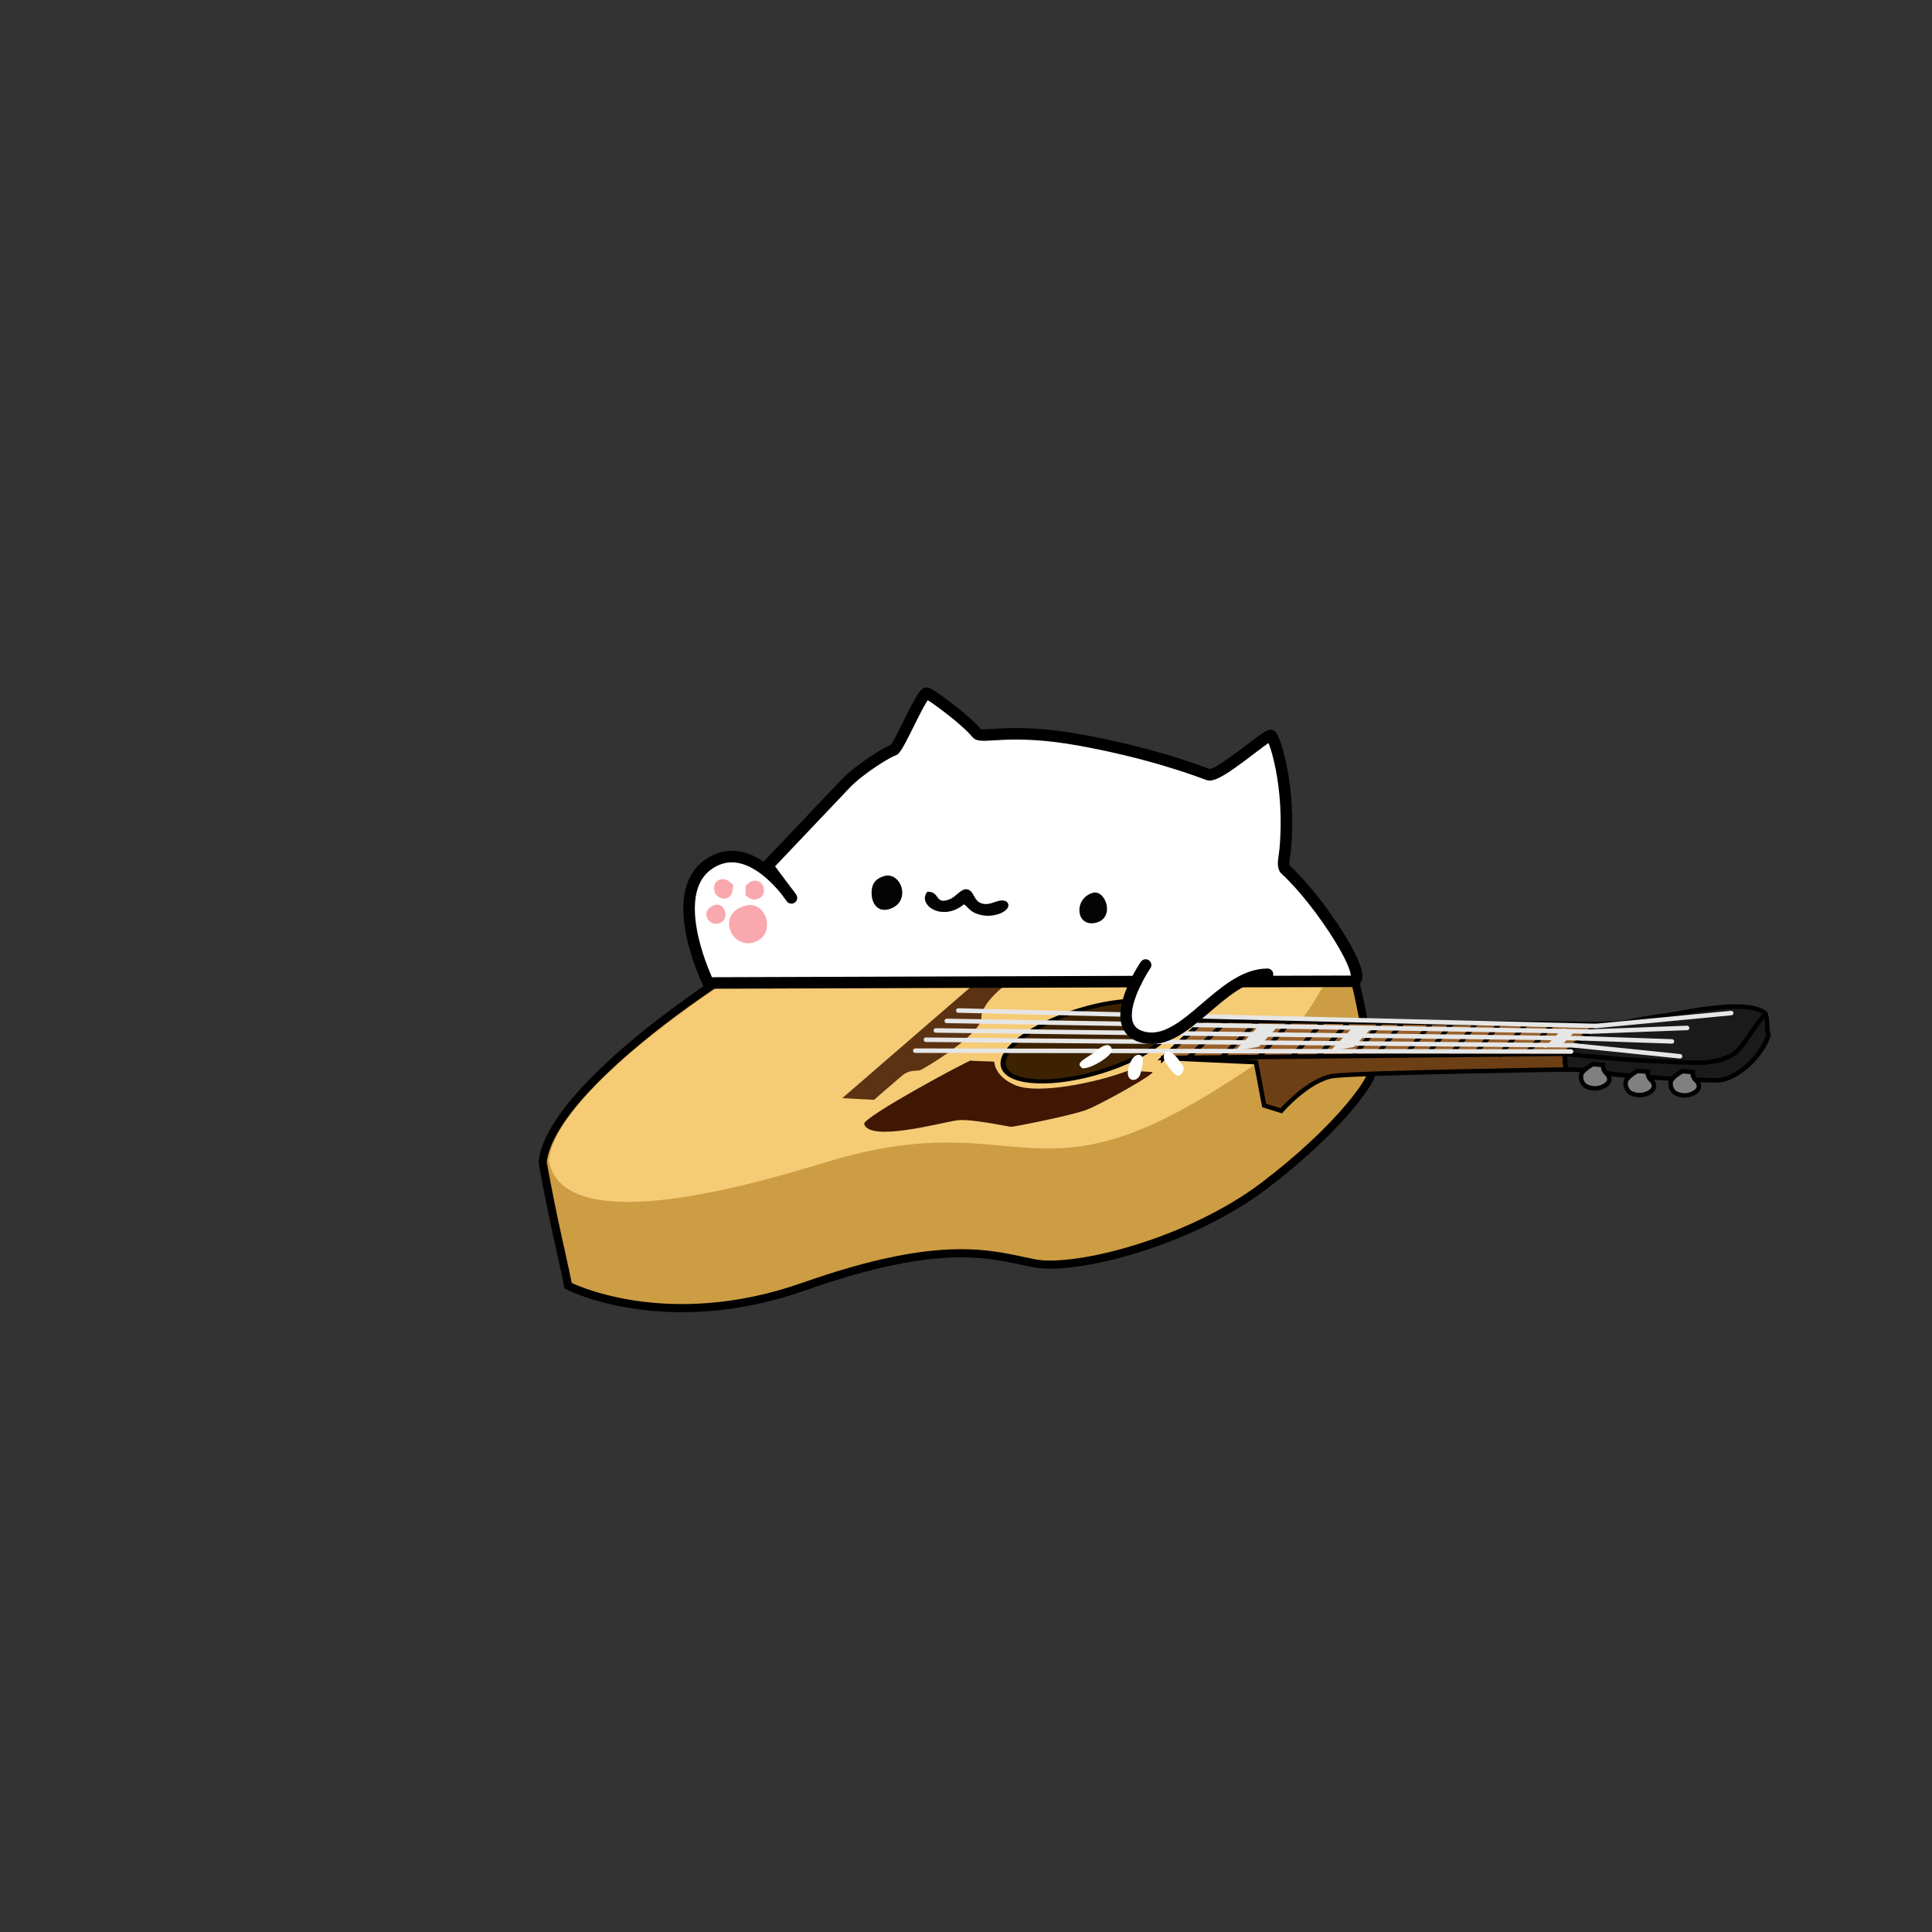 <?xml version="1.0" encoding="UTF-8"?>
<!DOCTYPE svg PUBLIC "-//W3C//DTD SVG 1.1//EN" "http://www.w3.org/Graphics/SVG/1.1/DTD/svg11.dtd">
<!-- Creator: CorelDRAW 2020 (64-Bit) -->
<svg xmlns="http://www.w3.org/2000/svg" xml:space="preserve" width="33.161mm" height="33.161mm" version="1.1" style="shape-rendering:geometricPrecision; text-rendering:geometricPrecision; image-rendering:optimizeQuality; fill-rule:evenodd; clip-rule:evenodd"
viewBox="0 0 68.79 68.79"
 xmlns:xlink="http://www.w3.org/1999/xlink"
 xmlns:xodm="http://www.corel.com/coreldraw/odm/2003">
 <rect x="0" y="0" width="68.79" height="68.79" fill="#333333" stroke="none"/>
 <defs>
  <style type="text/css">
   <![CDATA[
    .str0 {stroke:black;stroke-width:0.29;stroke-miterlimit:22.926}
    .str1 {stroke:black;stroke-width:0.16;stroke-miterlimit:22.926}
    .str3 {stroke:black;stroke-width:0.41;stroke-linecap:round;stroke-miterlimit:22.926}
    .str2 {stroke:#E6E6E6;stroke-width:0.16;stroke-linecap:round;stroke-miterlimit:22.926}
    .str4 {stroke:black;stroke-width:0.41;stroke-linecap:round;stroke-linejoin:round;stroke-miterlimit:22.926}
    .fil0 {fill:none}
    .fil13 {fill:#040404}
    .fil6 {fill:#1A1A1A}
    .fil4 {fill:#3C2201}
    .fil7 {fill:#3F1703}
    .fil3 {fill:#5B3313}
    .fil5 {fill:#6D3F15}
    .fil10 {fill:gray}
    .fil8 {fill:#99612C}
    .fil1 {fill:#CD9D43}
    .fil9 {fill:#E6E6E6}
    .fil2 {fill:#F5CB76}
    .fil12 {fill:#F9A9AD}
    .fil14 {fill:white}
    .fil11 {fill:white}
   ]]>
  </style>
 </defs>
 <g id="Слой_x0020_1">
  <rect class="fil0" x="-0" y="-0" width="68.79" height="68.79"/>
 </g>
 <g id="close">
  <g id="_2152227127152">
   <path class="fil1 str0" d="M30.42 32.32c-2.6,0.81 -10.77,6.06 -11.1,9.06 0.42,2.3 0.63,3.02 0.91,4.4 0,0 3.44,1.78 8.42,0.02 4.98,-1.75 6.7,-1.11 8.17,-0.82 1.48,0.29 5.56,-0.76 8.19,-2.76 2.63,-2 3.73,-3.63 3.8,-3.93 0.06,-0.3 -0.52,-3.88 -1,-4.65 -0.48,-0.76 -2.2,-0.84 -4.29,-0.32 -2.09,0.52 -4.98,-1.03 -6.22,-1.49 -1.69,-0.62 -5.45,0.04 -6.88,0.49z"/>
   <path class="fil2" d="M30.47 32.41c-2.01,0.63 -10.6,5.92 -10.93,8.91 0.57,3.13 8.76,0.37 10.25,-0.05 6.4,-1.82 7.03,1.53 13.38,-2.39 2.21,-1.37 3.19,-2.04 4.51,-4.91 0.36,-0.78 -1.92,-1.04 -4.01,-0.52 -2.09,0.52 -5.22,-1.12 -6.48,-1.52 -1.68,-0.53 -4.7,-0.15 -6.71,0.48z"/>
   <path class="fil3" d="M34.81 34.93l1.06 0.09c0,0 -0.93,0.65 -0.93,1.23 -0,0.58 -2.07,1.83 -2.19,1.86 -0.12,0.03 -0.37,-0.03 -0.62,0.18 -0.25,0.21 -1.01,0.87 -1.01,0.87l-1.13 -0.06 4.83 -4.18z"/>
   <ellipse class="fil4 str1" transform="matrix(1.111 -0.344 0.329 0.853 38.801 37.066)" rx="2.75" ry="1.27"/>
   <path class="fil5 str1" d="M41.42 37.67l3.3 0.15 0.29 1.54 0.61 0.19c0,0 0.96,-1.11 1.85,-1.24 0.89,-0.12 8.28,-0.23 8.28,-0.23l-0.04 -0.49 1.21 -1.13 -14.08 -0.12 -1.42 1.34z"/>
   <path class="fil6 str1" d="M55.75 38.08c0,0 1.03,-0.01 1.52,0.14 0.24,0.07 3.16,0.27 3.93,0.24 0.49,-0.02 1.39,-0.61 1.77,-1.58 -0.08,-0.24 0,-0.41 -0.11,-0.8 -0.69,-0.57 -3.21,0.05 -3.58,0.08 -0.37,0.03 -1.56,0.27 -1.56,0.27l-0.8 0.03 -1.21 1.13 0.04 0.49z"/>
   <path class="fil7" d="M34.59 37.75c-0.13,0.01 -3.89,2.04 -3.82,2.27 0.19,0.66 2.78,-0.06 3.31,-0.13 0.46,-0.07 1.84,0.23 1.93,0.23 0.09,-0 2.15,-0.4 2.69,-0.61 0.54,-0.21 2.53,-1.33 2.32,-1.34l-0.85 -0.05c-1.18,0.45 -3.21,0.84 -3.99,0.53 -0.78,-0.31 -0.78,-0.85 -0.78,-0.85l-0.81 -0.03z"/>
   <polygon class="fil8 str1" points="42.84,36.33 41.42,37.67 55.71,37.52 56.83,36.48 "/>
   <line class="fil0 str1" x1="42.32" y1="37.65" x2="43.69" y2= "36.33" />
   <line class="fil0 str1" x1="43.44" y1="37.71" x2="44.78" y2= "36.36" />
   <line class="fil0 str1" x1="44.83" y1="37.64" x2="45.95" y2= "36.36" />
   <line class="fil0 str1" x1="46.01" y1="37.63" x2="47.08" y2= "36.4" />
   <line class="fil0 str1" x1="46.9" y1="37.65" x2="48.02" y2= "36.38" />
   <line class="fil0 str1" x1="48.18" y1="37.61" x2="49.18" y2= "36.39" />
   <line class="fil0 str1" x1="48.97" y1="37.62" x2="49.95" y2= "36.39" />
   <line class="fil0 str1" x1="50.03" y1="37.57" x2="51.02" y2= "36.35" />
   <line class="fil0 str1" x1="50.8" y1="37.57" x2="51.75" y2= "36.36" />
   <line class="fil0 str1" x1="51.61" y1="37.61" x2="52.6" y2= "36.38" />
   <line class="fil0 str1" x1="52.47" y1="37.6" x2="53.43" y2= "36.39" />
   <line class="fil0 str1" x1="53.37" y1="37.59" x2="54.39" y2= "36.4" />
   <line class="fil0 str1" x1="54.28" y1="37.58" x2="55.31" y2= "36.44" />
   <path class="fil0 str1" d="M55.71 37.52c0,0 1.56,0.17 2.44,0.22 0.88,0.05 2.26,0.12 2.58,0.09 1.32,-0.15 1.16,-0.55 2.13,-1.75"/>
   <polygon class="fil9" points="43.98,37.41 44.85,36.5 45.42,36.63 44.82,37.27 "/>
   <polygon class="fil9" points="47.36,37.42 48.24,36.51 48.8,36.64 48.2,37.28 "/>
   <polygon class="fil9" points="54.98,37.31 55.65,36.62 56.08,36.72 55.62,37.2 "/>
   <path class="fil10 str1" d="M56.71 37.89c0,0 -0.3,0.17 -0.39,0.32 -0.08,0.15 0.01,0.4 0.16,0.47 0.15,0.07 0.39,0.13 0.65,-0.02 0.26,-0.15 0.18,-0.35 0.05,-0.46 -0.12,-0.11 -0.1,-0.28 -0.1,-0.28l-0.37 -0.03z"/>
   <path class="fil10 str1" d="M58.3 38.13c0,0 -0.3,0.17 -0.39,0.32 -0.08,0.15 0.01,0.4 0.16,0.47 0.15,0.07 0.39,0.13 0.65,-0.02 0.26,-0.15 0.18,-0.35 0.05,-0.46 -0.12,-0.11 -0.1,-0.28 -0.1,-0.28l-0.37 -0.03z"/>
   <path class="fil10 str1" d="M59.9 38.14c0,0 -0.3,0.17 -0.39,0.32 -0.08,0.15 0.01,0.4 0.16,0.47 0.15,0.07 0.39,0.13 0.65,-0.02 0.26,-0.15 0.18,-0.35 0.05,-0.46 -0.12,-0.11 -0.1,-0.28 -0.1,-0.28l-0.37 -0.03z"/>
   <line class="fil0 str2" x1="34.12" y1="35.98" x2="56.83" y2= "36.53" />
   <line class="fil0 str2" x1="33.71" y1="36.35" x2="56.63" y2= "36.73" />
   <line class="fil0 str2" x1="33.32" y1="36.69" x2="56.37" y2= "36.97" />
   <line class="fil0 str2" x1="32.97" y1="37.02" x2="56.1" y2= "37.22" />
   <line class="fil0 str2" x1="32.59" y1="37.41" x2="55.94" y2= "37.44" />
   <line class="fil0 str2" x1="56.83" y1="36.53" x2="61.64" y2= "36.07" />
   <line class="fil0 str2" x1="56.63" y1="36.73" x2="60.07" y2= "36.6" />
   <line class="fil0 str2" x1="56.31" y1="36.97" x2="59.53" y2= "37.08" />
   <line class="fil0 str2" x1="56.03" y1="37.22" x2="59.82" y2= "37.61" />
  </g>
  <path class="fil11" d="M25.27 34.9c0,0 -1.52,-3.1 -0.03,-4.2 1.5,-1.1 2.99,1.17 2.99,1.17l-0.85 -1.14 2.79 -2.94c0.49,-0.51 1.51,-1.14 1.69,-1.18 0.18,-0.04 1.02,-2.1 1.2,-2.03 0.17,0.07 1.35,0.92 1.77,1.43 0.17,0.21 1.15,-0.22 3.68,0.24 2.54,0.46 4.21,1.1 4.56,1.23 0.35,0.13 2.09,-1.45 2.23,-1.39 0.12,0.05 0.72,1.77 0.51,4.06 -0.03,0.31 -0.12,0.6 0.02,0.72 1.22,1.11 3.07,3.96 2.37,3.97l-4.29 0.04c-0.75,0.64 -1.42,1.72 -2.25,1.91l-0.83 0.19c-0.25,0.05 -0.91,-0.55 -0.79,-0.84l0.5 -1.22 -15.26 -0.01z"/>
  <path class="fil12" d="M26.57 32.24c-1.05,0.24 -0.59,1.49 0.2,1.33 0.89,-0.18 0.58,-1.5 -0.2,-1.33z"/>
  <path class="fil13" d="M33.02 31.75c-0.38,0.46 0.53,1.09 1.3,0.45 0.14,0.09 0.05,0.04 0.17,0.15 0.06,0.05 0.09,0.09 0.17,0.13 0.62,0.34 1.49,-0.08 1.18,-0.38 -0.28,-0.14 -0.5,0.14 -0.83,0.08 -0.35,-0.06 -0.3,-0.43 -0.55,-0.51 -0.22,-0.07 -0.41,0.26 -0.65,0.35 -0.54,0.21 -0.32,-0.28 -0.79,-0.27z"/>
  <path class="fil13" d="M31.5 31.19c-0.34,0.09 -0.5,0.3 -0.46,0.71 0.04,0.35 0.27,0.59 0.65,0.46 0.77,-0.26 0.4,-1.33 -0.2,-1.17z"/>
  <path class="fil13" d="M38.91 31.79c-0.69,0.2 -0.61,1.22 0.09,1.07 0.73,-0.16 0.37,-1.2 -0.09,-1.07z"/>
  <path class="fil12" d="M26.09 31.49c-0.13,-0.11 -0.25,-0.24 -0.47,-0.17 -0.14,0.05 -0.25,0.23 -0.17,0.44 0.12,0.33 0.69,0.38 0.65,-0.27z"/>
  <path class="fil12" d="M25.4 32.24c-0.48,0.2 -0.19,0.77 0.22,0.63 0.39,-0.13 0.2,-0.8 -0.22,-0.63z"/>
  <path class="fil12" d="M26.55 31.53l-0.01 0.34c0.13,0.09 0.19,0.19 0.39,0.15 0.39,-0.07 0.33,-0.61 0.01,-0.66 -0.2,-0.03 -0.26,0.08 -0.39,0.17z"/>
  <path class="fil0 str3" d="M40.79 34.36c0,0 -0.18,0.26 -0.35,0.61 -0.34,0.69 -0.68,1.75 0.3,1.97 1.48,0.33 2.74,-2.25 4.39,-2.25"/>
  <path class="fil0 str4" d="M40.45 34.95l-15.23 0.05c0,0 -1.52,-3.1 -0.03,-4.2 1.5,-1.1 2.99,1.17 2.99,1.17l-0.85 -1.14 2.79 -2.94c0.49,-0.51 1.51,-1.14 1.69,-1.18 0.18,-0.04 1.02,-2.1 1.2,-2.03 0.17,0.07 1.35,0.92 1.77,1.43 0.17,0.21 1.15,-0.22 3.68,0.24 2.54,0.46 4.21,1.1 4.56,1.23 0.35,0.13 2.09,-1.45 2.23,-1.39 0.12,0.05 0.72,1.77 0.51,4.06 -0.03,0.31 -0.12,0.6 0.02,0.72 1.22,1.11 3.07,3.96 2.37,3.97l-3.92 0.01"/>
  <path class="fil14" d="M38.52 38.03c0.23,0.08 1.13,-0.44 1.07,-0.67 -0.08,-0.28 -0.37,-0.1 -0.5,0.01 -0.39,0.33 -0.84,0.45 -0.57,0.65z"/>
  <path class="fil14" d="M41.51 37.85l0.03 0.04c0.17,0.24 0.42,0.62 0.58,0.26 0.05,-0.17 0.04,-0.13 -0.09,-0.33 -0.5,-0.73 -0.72,-0.25 -0.52,0.03z"/>
  <path class="fil14" d="M40.27 37.78c-0.33,0.69 0.14,0.82 0.31,0.52 0.04,-0.07 0.14,-0.51 0.11,-0.61 -0.07,-0.24 -0.32,-0.13 -0.42,0.09z"/>
 </g>
</svg>
